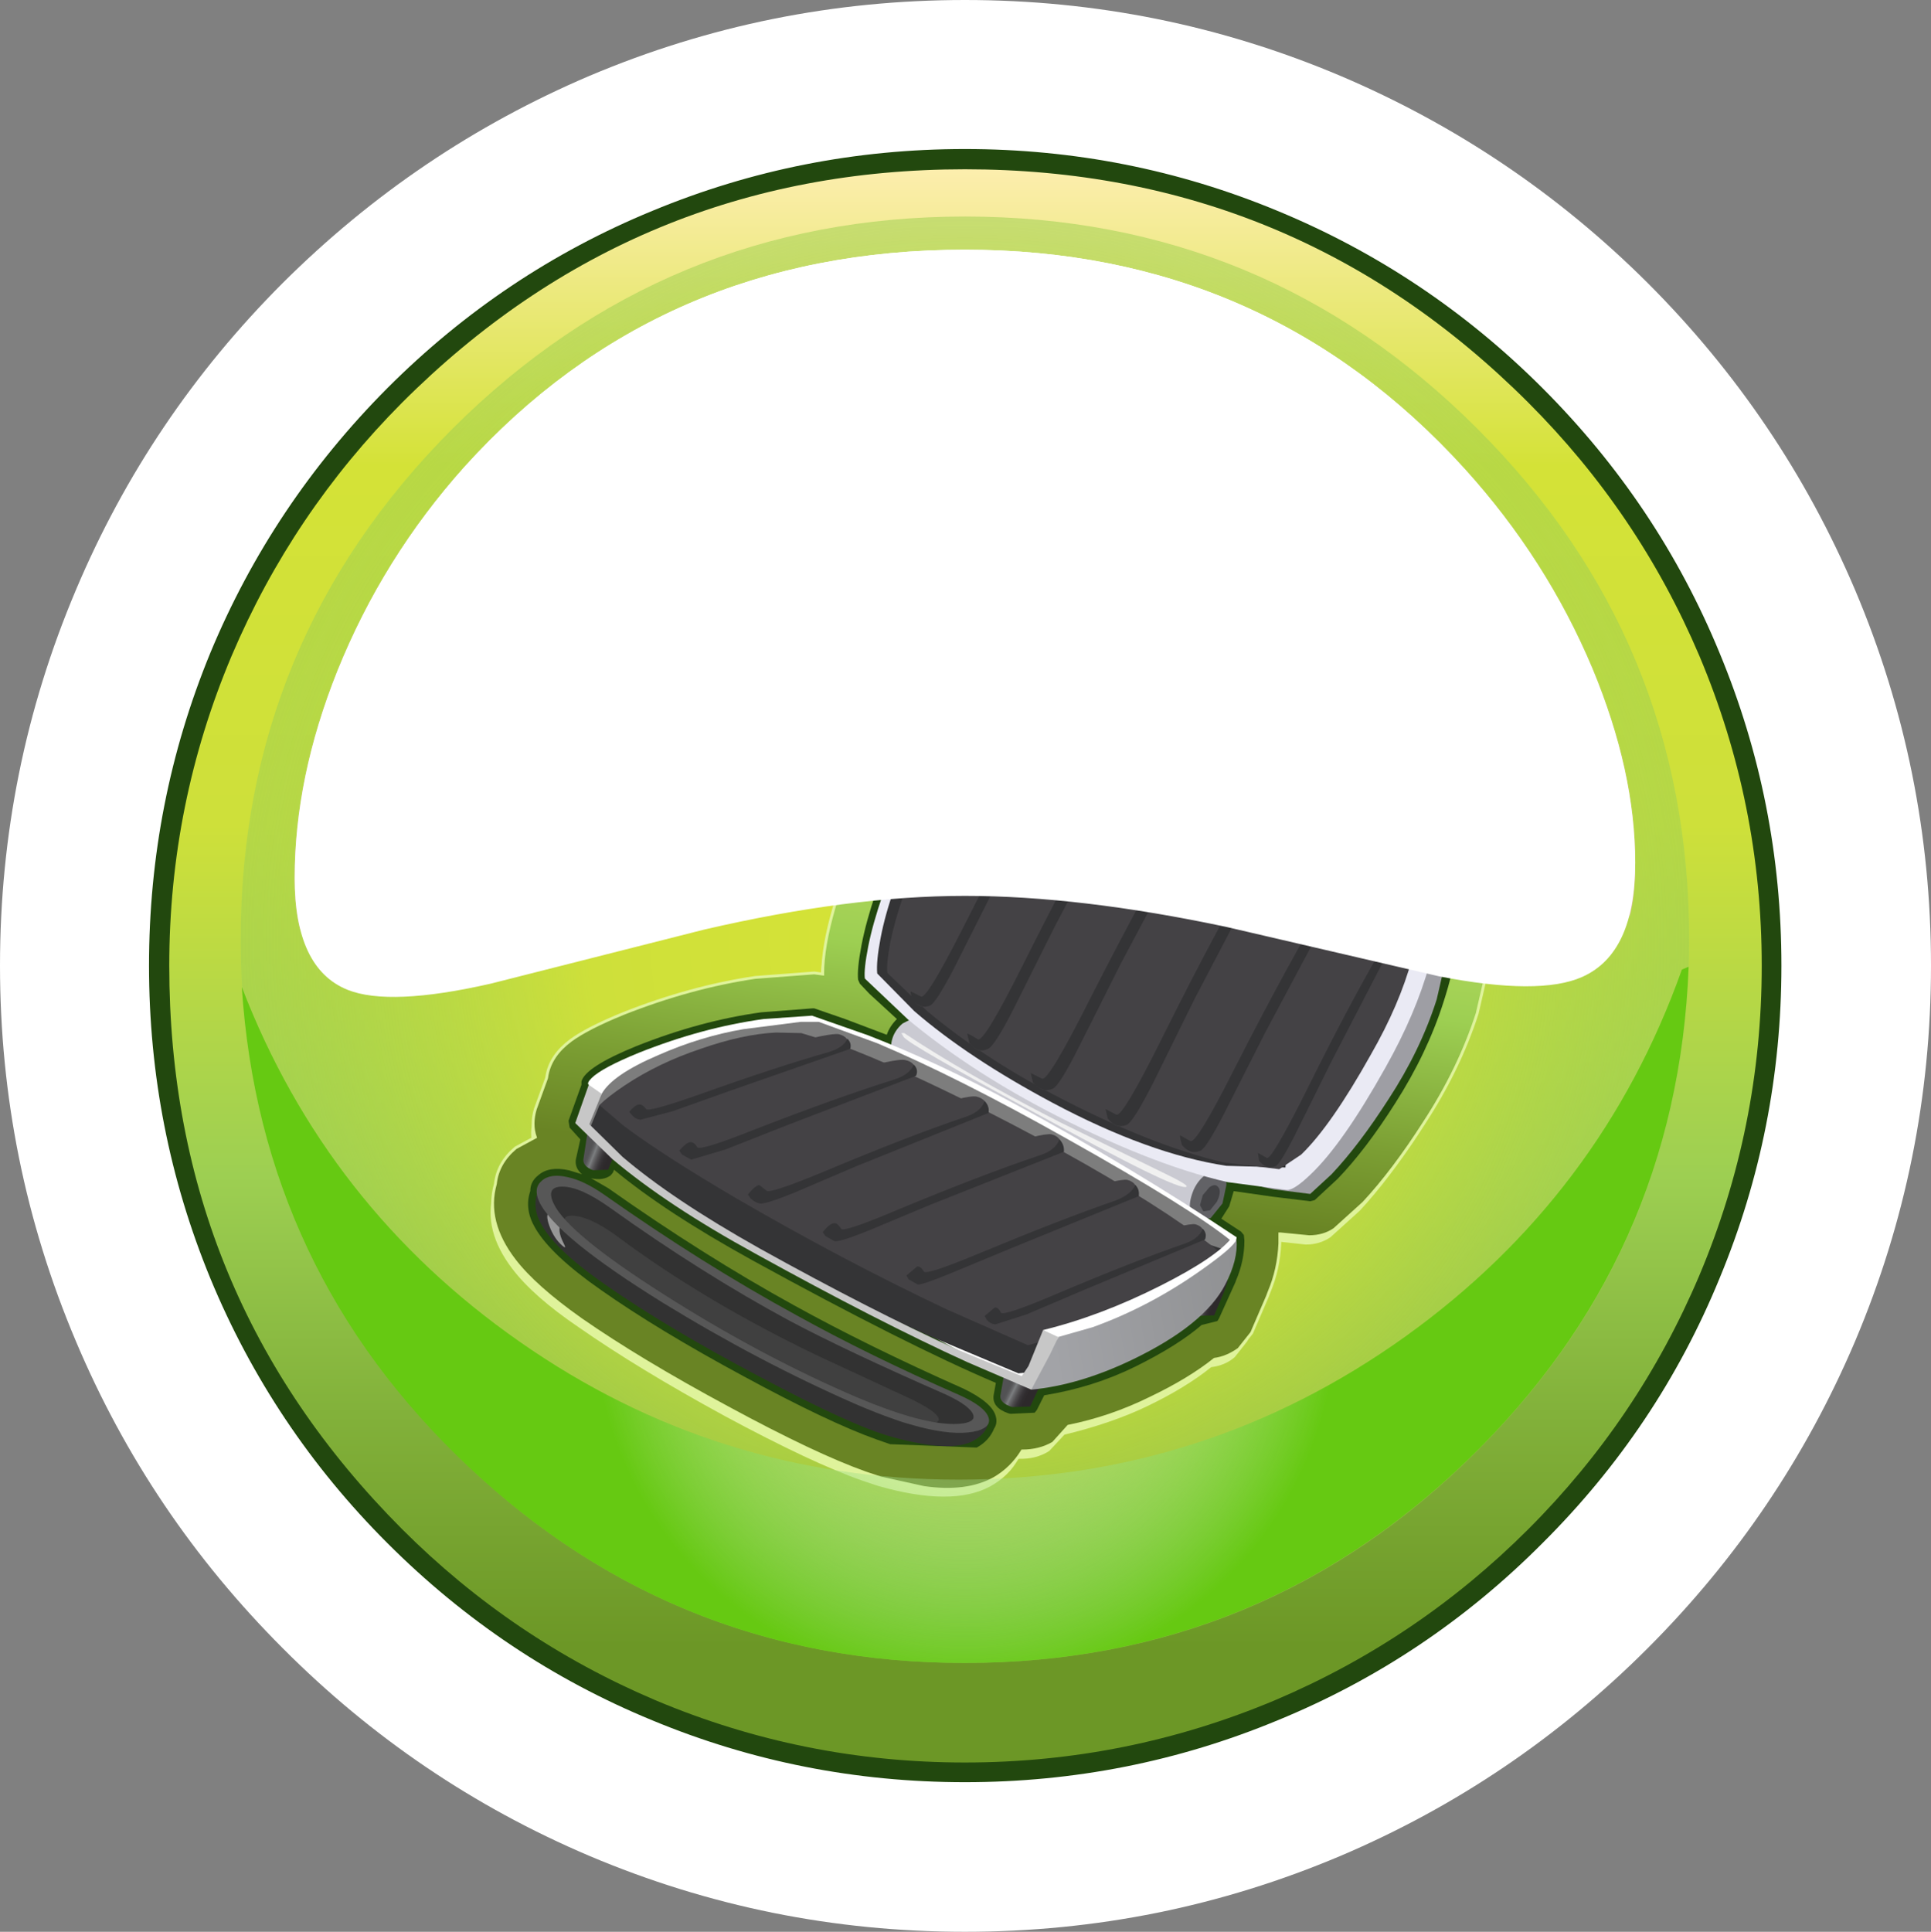 <?xml version="1.0" encoding="UTF-8" standalone="no"?>
<svg xmlns:xlink="http://www.w3.org/1999/xlink" height="171.75px" width="171.7px" xmlns="http://www.w3.org/2000/svg">
  <rect width="100%" height="100%" fill="#808080" stroke="none"/>
  <g transform="matrix(1.0, 0.0, 0.0, 1.0, 0.0, 0.0)">
    <use height="171.75" transform="matrix(1.0, 0.0, 0.0, 1.0, 0.0, 0.0)" width="171.7" xlink:href="#shape0"/>
    <use height="22.6" transform="matrix(1.0, 0.0, 0.0, 1.0, 98.75, 57.5)" width="25.15" xlink:href="#sprite0"/>
    <use height="43.4" transform="matrix(1.0, 0.0, 0.0, 1.0, 78.0, 64.35)" width="48.2" xlink:href="#shape3"/>
    <use height="4.9" transform="matrix(1.0, 0.0, 0.0, 1.0, 51.2, 99.75)" width="4.1" xlink:href="#sprite1"/>
    <use height="4.9" transform="matrix(1.0, 0.0, 0.0, 1.0, 105.1, 112.75)" width="4.15" xlink:href="#sprite2"/>
    <use height="5.15" transform="matrix(1.0, 0.0, 0.0, 1.0, 88.2, 120.6)" width="4.9" xlink:href="#sprite3"/>
    <use height="32.4" transform="matrix(1.0, 0.0, 0.0, 1.0, 51.75, 90.3)" width="58.2" xlink:href="#shape8"/>
    <use height="27.5" transform="matrix(1.0, 0.0, 0.0, 1.0, 87.8, 103.05)" width="26.3" xlink:href="#sprite4"/>
    <use height="102.7" transform="matrix(1.0, 0.0, 0.0, 1.0, 35.45, 25.85)" width="100.7" xlink:href="#shape11"/>
    <use height="61.9" transform="matrix(1.0, 0.0, 0.0, 1.0, 21.5, 85.95)" width="128.65" xlink:href="#sprite5"/>
    <use height="66.45" transform="matrix(1.0, 0.0, 0.0, 1.0, 26.2, 22.2)" width="119.2" xlink:href="#sprite7"/>
  </g>
  <defs>
    <g id="shape0" transform="matrix(1.0, 0.0, 0.0, 1.0, 0.0, 0.0)">
      <path d="M6.75 52.45 Q13.25 37.05 25.15 25.15 37.05 13.3 52.4 6.75 68.35 0.0 85.8 0.0 103.25 0.0 119.2 6.75 134.6 13.3 146.5 25.15 158.4 37.05 164.95 52.45 171.7 68.4 171.7 85.85 171.7 103.3 164.95 119.25 158.4 134.65 146.5 146.55 134.6 158.45 119.2 165.0 103.25 171.75 85.8 171.75 68.35 171.75 52.4 165.0 37.0 158.45 25.15 146.55 13.25 134.65 6.75 119.25 0.0 103.3 0.0 85.85 0.0 68.4 6.75 52.45" fill="#ffffff" fill-rule="evenodd" stroke="none"/>
      <path d="M57.9 19.8 Q71.25 14.15 85.8 14.15 100.35 14.15 113.7 19.8 126.55 25.25 136.5 35.15 146.45 45.1 151.9 57.95 157.55 71.3 157.55 85.85 157.55 100.4 151.9 113.75 146.45 126.6 136.5 136.55 115.45 157.6 85.8 157.6 56.15 157.6 35.15 136.55 25.25 126.6 19.8 113.75 14.15 100.4 14.15 85.85 14.15 71.3 19.8 57.95 25.2 45.1 35.15 35.15 45.05 25.25 57.9 19.8" fill="url(#gradient0)" fill-rule="evenodd" stroke="none"/>
      <path d="M18.7 58.05 Q24.2 44.8 34.45 34.5 44.75 24.2 58.0 18.75 71.25 13.25 85.8 13.25 100.35 13.25 113.6 18.75 126.9 24.25 137.15 34.5 147.45 44.8 152.9 58.05 158.4 71.3 158.4 85.85 158.4 100.4 152.9 113.65 147.45 126.95 137.15 137.2 126.9 147.5 113.6 152.95 100.35 158.45 85.8 158.45 71.25 158.45 58.0 152.95 44.75 147.5 34.45 137.2 24.2 126.95 18.7 113.65 13.25 100.4 13.25 85.85 13.25 71.3 18.7 58.05 M35.75 35.8 Q26.0 45.6 20.6 58.3 15.05 71.45 15.05 85.85 15.05 115.2 35.75 135.95 45.55 145.75 58.25 151.15 71.4 156.7 85.8 156.7 100.2 156.7 113.4 151.15 126.1 145.75 135.9 135.95 145.7 126.15 151.1 113.4 156.65 100.25 156.65 85.85 156.65 71.45 151.1 58.3 145.7 45.6 135.9 35.8 115.15 15.05 85.8 15.05 56.5 15.05 35.75 35.8" fill="#22480e" fill-rule="evenodd" stroke="none"/>
      <path d="M131.35 38.1 Q150.2 56.9 150.2 83.55 150.2 110.2 131.35 129.0 112.5 147.85 85.8 147.85 59.15 147.85 40.25 129.0 21.4 110.2 21.4 83.55 21.4 56.95 40.25 38.1 59.15 19.25 85.8 19.25 112.5 19.25 131.35 38.1" fill="url(#gradient1)" fill-rule="evenodd" stroke="none"/>
      <path d="M84.5 63.6 Q87.0 61.6 89.3 60.75 L89.8 60.6 96.05 61.05 100.0 60.75 Q108.45 59.45 115.45 63.55 L115.8 63.7 Q118.95 64.7 123.45 70.1 125.15 72.15 126.8 75.55 L128.3 78.4 130.55 81.05 130.95 81.75 131.85 84.65 132.0 86.35 130.95 90.9 Q129.35 95.8 126.3 100.55 123.5 104.85 120.9 107.65 L118.3 110.0 Q117.35 110.65 116.1 110.65 L113.35 110.35 113.4 111.35 Q113.3 113.6 112.45 115.6 L112.3 116.05 110.9 119.25 109.8 120.65 Q108.95 121.4 107.7 121.55 105.4 123.4 101.95 125.05 98.8 126.55 94.65 127.55 L93.3 129.0 Q92.15 129.75 90.55 129.7 89.75 131.2 88.05 132.15 84.65 134.0 78.05 132.1 L76.7 131.65 Q72.25 130.1 64.45 125.9 56.75 121.7 51.45 118.0 47.4 115.25 45.55 112.8 42.95 109.4 43.85 106.1 44.2 104.15 45.6 102.95 46.4 102.3 47.45 102.0 47.0 100.75 47.45 99.45 L48.4 96.7 48.45 96.35 Q48.8 94.65 50.55 93.4 52.0 92.3 55.2 91.05 61.1 88.65 66.9 87.8 L72.1 87.45 72.95 87.6 Q72.95 82.7 77.05 73.4 79.75 67.35 84.5 63.6" fill="#dff39b" fill-rule="evenodd" stroke="none"/>
      <path d="M107.45 59.75 Q112.05 60.45 115.8 62.65 L116.15 62.75 Q119.4 63.9 123.85 69.2 125.5 71.15 127.2 74.7 128.15 76.7 128.65 77.5 L130.9 80.15 131.35 80.9 132.25 83.8 132.4 85.55 131.35 90.1 Q129.75 95.05 126.65 99.8 123.9 104.1 121.25 106.95 L118.65 109.3 Q117.7 109.95 116.4 109.95 L113.85 109.7 113.8 109.7 113.8 110.55 Q113.7 112.85 112.85 114.85 L112.7 115.25 111.3 118.5 110.15 119.95 Q109.1 120.7 108.0 120.85 105.75 122.65 102.3 124.3 98.75 126.05 95.0 126.8 L93.65 128.3 Q92.45 129.0 90.9 129.0 89.95 130.55 88.4 131.45 85.95 132.8 82.15 132.25 L78.3 131.4 76.95 130.95 Q72.45 129.35 64.7 125.15 56.9 120.95 51.65 117.3 47.55 114.4 45.75 112.05 43.1 108.6 44.05 105.25 44.25 103.4 45.85 102.05 L47.6 101.1 Q47.2 99.95 47.6 98.6 L48.6 95.85 48.65 95.55 Q49.0 93.8 50.75 92.5 52.25 91.4 55.45 90.1 61.4 87.75 67.15 86.9 L72.4 86.5 73.15 86.6 Q73.15 81.75 77.25 72.5 79.95 66.45 84.7 62.7 87.25 60.65 89.55 59.8 L90.05 59.65 94.1 59.75 96.35 60.15 100.3 59.85 Q103.75 59.3 107.45 59.75" fill="url(#gradient2)" fill-rule="evenodd" stroke="none"/>
      <path d="M107.45 59.75 Q112.05 60.45 115.8 62.65 L116.15 62.75 Q119.4 63.9 123.85 69.2 125.5 71.15 127.2 74.7 128.15 76.7 128.65 77.5 L130.9 80.15 131.35 80.9 132.25 83.8 132.4 85.55 131.35 90.1 Q129.75 95.05 126.65 99.8 123.9 104.1 121.25 106.95 L118.65 109.3 Q117.7 109.95 116.4 109.95 L113.85 109.7 113.8 109.7 113.8 110.55 Q113.7 112.85 112.85 114.85 L112.7 115.25 111.3 118.5 110.15 119.95 Q109.1 120.7 108.0 120.85 105.75 122.65 102.3 124.3 98.75 126.05 95.0 126.8 L93.65 128.3 Q92.45 129.0 90.9 129.0 89.95 130.55 88.4 131.45 85.95 132.8 82.15 132.25 L78.3 131.4 76.95 130.95 Q72.45 129.35 64.7 125.15 56.9 120.95 51.65 117.3 47.55 114.4 45.75 112.05 43.1 108.6 44.05 105.25 44.25 103.4 45.85 102.05 L47.6 101.1 Q47.2 99.95 47.6 98.6 L48.6 95.85 48.65 95.55 Q49.0 93.8 50.75 92.5 52.25 91.4 55.45 90.1 61.4 87.75 67.15 86.9 L72.4 86.5 73.15 86.6 Q73.15 81.75 77.25 72.5 79.95 66.45 84.7 62.7 87.25 60.65 89.55 59.8 L90.05 59.65 94.1 59.75 96.35 60.15 100.3 59.85 Q103.75 59.3 107.45 59.75 Z" fill="none" stroke="#dff39b" stroke-linecap="butt" stroke-linejoin="miter" stroke-width="0.25"/>
      <path d="M86.7 65.1 L90.6 62.75 90.7 62.75 92.0 62.7 95.95 63.25 100.8 62.95 Q108.4 61.7 114.55 65.55 L115.1 65.7 Q117.45 66.5 121.45 71.2 122.85 72.9 124.35 76.05 125.3 78.05 126.2 79.45 L128.35 82.0 128.45 82.15 Q128.9 83.05 129.15 84.3 L129.25 85.05 129.25 85.2 Q129.25 86.3 128.35 89.1 126.9 93.65 124.05 98.1 121.45 102.2 118.95 104.8 L116.9 106.7 116.5 106.8 113.2 106.4 109.7 105.9 109.3 107.25 108.6 108.35 110.35 109.5 110.6 109.8 110.65 110.3 Q110.65 112.1 109.9 113.85 L109.85 114.0 108.4 117.2 108.25 117.45 106.85 117.8 Q104.7 119.65 100.95 121.5 97.2 123.35 92.85 124.05 L92.2 125.35 92.0 125.6 89.85 125.7 89.65 125.65 Q88.2 125.15 88.35 124.05 L88.55 122.95 Q80.55 119.55 66.9 112.05 59.1 107.75 54.6 104.0 L54.5 104.25 54.3 104.5 Q53.6 105.0 52.55 104.75 L54.1 105.65 Q62.6 111.65 70.6 116.05 77.2 119.7 85.65 123.45 88.25 124.7 88.55 125.95 88.7 126.55 88.4 127.0 87.95 128.1 86.85 128.7 L79.15 128.4 78.0 128.0 Q73.75 126.5 66.1 122.35 58.5 118.25 53.45 114.7 49.0 111.6 47.6 109.2 46.6 107.5 47.15 105.9 47.15 105.05 47.85 104.5 48.8 103.65 50.6 104.05 L51.75 104.4 Q51.1 103.85 51.2 103.1 L51.6 101.3 50.65 100.25 50.55 99.65 51.7 96.45 51.7 96.15 Q52.05 94.85 56.6 93.0 62.25 90.75 67.7 90.0 L72.25 89.65 72.4 89.65 75.15 90.6 78.85 92.0 Q79.1 91.25 79.75 90.6 L77.3 88.35 76.45 87.45 76.3 87.1 Q76.2 86.15 76.6 84.05 77.4 79.85 80.1 73.8 82.5 68.45 86.7 65.1" fill="#22480e" fill-rule="evenodd" stroke="none"/>
      <path d="M80.25 91.0 L81.8 90.2 108.9 102.75 107.55 106.4 105.4 108.95 Q105.15 109.05 101.55 107.75 L95.45 105.5 Q92.35 104.45 86.4 100.55 79.9 96.25 79.4 94.35 78.8 92.25 80.25 91.0" fill="#cacad2" fill-rule="evenodd" stroke="none"/>
      <path d="M108.7 107.0 L107.65 108.3 106.45 108.45 Q105.85 108.2 105.8 107.4 105.75 106.7 106.15 105.75 106.55 104.9 107.2 104.45 L108.5 104.3 Q109.05 104.5 109.05 105.35 L108.7 107.0" fill="#626266" fill-rule="evenodd" stroke="none"/>
      <path d="M120.9 71.6 Q122.3 73.3 123.6 76.0 125.0 78.95 126.15 80.55 L126.9 81.8 127.8 82.35 128.5 84.4 128.6 85.15 127.75 88.85 Q126.3 93.4 123.45 97.75 120.85 101.8 118.4 104.4 L116.5 106.15 113.3 105.75 Q109.8 105.1 108.45 103.7 107.1 102.35 105.25 83.4 L103.7 64.7 Q108.55 64.6 114.75 66.3 L116.35 67.15 Q118.4 68.65 120.9 71.6" fill="#9e9ea4" fill-rule="evenodd" stroke="none"/>
      <path d="M100.85 63.55 Q106.2 62.7 110.95 64.5 116.6 66.65 120.5 72.4 123.25 76.45 124.45 79.2 L125.6 82.1 Q126.2 83.5 91.5 63.45 L95.15 63.8 100.85 63.55" fill="#eaeaf4" fill-rule="evenodd" stroke="none"/>
      <path d="M90.8 63.35 L94.95 63.7 Q100.95 64.85 110.15 68.95 117.55 72.25 123.4 77.65 126.35 80.35 127.8 82.35 L127.1 85.75 Q125.9 90.1 123.2 94.9 119.4 101.7 116.55 104.4 115.1 105.8 114.45 105.8 L109.15 105.1 Q102.0 103.45 92.8 98.6 86.0 95.0 80.75 90.65 L76.9 87.0 Q76.8 86.2 77.2 84.15 78.0 80.1 80.7 74.05 83.05 68.8 87.15 65.55 L90.8 63.35" fill="#eaeaf4" fill-rule="evenodd" stroke="none"/>
    </g>
    <linearGradient gradientTransform="matrix(0.0, -0.087, -0.087, 0.0, 85.8, 85.85)" gradientUnits="userSpaceOnUse" id="gradient0" spreadMethod="pad" x1="-819.2" x2="819.2">
      <stop offset="0.075" stop-color="#6c9726"/>
      <stop offset="0.22" stop-color="#82b13a"/>
      <stop offset="0.369" stop-color="#9dcf52"/>
      <stop offset="0.588" stop-color="#cee03a"/>
      <stop offset="0.812" stop-color="#d4e237"/>
      <stop offset="1.0" stop-color="#fdeeb0"/>
    </linearGradient>
    <radialGradient cx="0" cy="0" gradientTransform="matrix(0.079, 0.0, 0.0, -0.079, 85.8, 83.55)" gradientUnits="userSpaceOnUse" id="gradient1" r="819.2" spreadMethod="pad">
      <stop offset="0.0" stop-color="#fdeeb0"/>
      <stop offset="0.188" stop-color="#d4e237"/>
      <stop offset="0.514" stop-color="#cee03a"/>
      <stop offset="1.0" stop-color="#a0d051" stop-opacity="0.537"/>
    </radialGradient>
    <linearGradient gradientTransform="matrix(0.006, -0.045, -0.045, -0.006, 88.25, 95.1)" gradientUnits="userSpaceOnUse" id="gradient2" spreadMethod="pad" x1="-819.2" x2="819.2">
      <stop offset="0.357" stop-color="#698424"/>
      <stop offset="0.463" stop-color="#7b9e33"/>
      <stop offset="0.631" stop-color="#9dcf52"/>
      <stop offset="0.965" stop-color="#dae772"/>
    </linearGradient>
    <g id="sprite0" transform="matrix(1.0, 0.0, 0.0, 1.0, 0.0, 0.0)">
      <clipPath id="clipPath0" transform="matrix(1.0, 0.0, 0.0, 1.0, 0.0, 0.0)">
        <use height="10.45" transform="matrix(1.0, 0.0, 0.0, 1.0, 2.2, 7.15)" width="19.85" xlink:href="#shape1"/>
      </clipPath>
      <g clip-path="url(#clipPath0)">
        <use height="22.6" transform="matrix(1.0, 0.0, 0.0, 1.0, 0.0, 0.0)" width="25.15" xlink:href="#shape2"/>
      </g>
    </g>
    <g id="shape1" transform="matrix(1.0, 0.0, 0.0, 1.0, -2.2, -7.15)">
      <path d="M2.2 7.6 L5.15 7.2 Q8.7 7.0 11.75 8.1 L12.35 8.3 Q16.25 9.9 19.55 13.9 21.2 15.9 22.05 17.6 17.15 13.5 11.7 11.05 4.6 7.95 2.2 7.6" fill="#ff0000" fill-rule="evenodd" stroke="none"/>
    </g>
    <g id="shape2" transform="matrix(1.0, 0.0, 0.0, 1.0, 0.0, 0.0)">
      <path d="M6.7 0.0 L25.15 13.3 18.45 22.6 0.0 9.25 6.7 0.0" fill="url(#gradient3)" fill-rule="evenodd" stroke="none"/>
    </g>
    <linearGradient gradientTransform="matrix(0.007, 0.005, -0.005, 0.007, 14.25, 12.45)" gradientUnits="userSpaceOnUse" id="gradient3" spreadMethod="pad" x1="-819.2" x2="819.2">
      <stop offset="0.0" stop-color="#636466"/>
      <stop offset="0.463" stop-color="#7b7c7e"/>
      <stop offset="1.0" stop-color="#9c9da0"/>
    </linearGradient>
    <g id="shape3" transform="matrix(1.0, 0.0, 0.0, 1.0, -78.0, -64.35)">
      <path d="M90.45 64.4 L92.85 64.35 Q96.7 64.85 103.95 67.6 111.15 70.3 119.1 76.5 123.1 79.55 125.6 82.1 L119.55 92.35 Q116.25 97.75 114.95 101.3 114.3 103.1 114.3 103.8 L109.05 103.65 Q102.15 102.6 93.6 98.05 86.1 94.05 81.3 89.9 L78.0 86.55 Q77.9 85.5 78.3 83.4 79.1 79.2 81.65 74.05 83.95 69.25 87.45 66.35 L90.45 64.4" fill="#343436" fill-rule="evenodd" stroke="none"/>
      <path d="M91.85 64.4 L95.7 64.7 Q101.25 65.8 109.8 69.6 116.7 72.65 122.15 77.7 124.85 80.2 126.2 82.1 L125.55 85.25 Q124.45 89.3 121.9 93.75 118.35 100.1 115.7 102.65 L113.75 103.95 108.8 103.35 Q102.2 101.8 93.65 97.3 87.3 93.95 82.45 89.9 L78.9 86.5 Q78.8 85.75 79.15 83.85 79.9 80.05 82.4 74.4 84.6 69.5 88.45 66.45 L91.85 64.4" fill="#444245" fill-rule="evenodd" stroke="none"/>
      <path d="M95.6 65.6 L88.1 79.6 84.8 86.15 Q83.2 89.2 82.7 89.4 81.85 89.75 81.35 89.05 80.75 88.05 80.7 87.25 80.7 86.0 82.35 82.55 85.5 76.05 89.0 70.45 92.2 65.3 93.15 64.95 L94.8 65.1 95.6 65.6" fill="#444245" fill-rule="evenodd" stroke="none"/>
      <path d="M93.65 67.85 Q94.65 66.25 94.2 64.9 95.45 65.1 95.05 66.55 L88.1 79.6 84.8 86.15 Q83.2 89.2 82.7 89.4 81.85 89.75 81.15 88.9 80.9 88.15 81.0 88.15 L81.9 88.6 Q82.4 88.85 85.6 82.55 90.25 73.35 93.65 67.85" fill="#343436" fill-rule="evenodd" stroke="none"/>
      <path d="M101.9 67.0 L93.75 82.45 90.15 89.65 Q88.45 93.0 87.85 93.25 86.95 93.7 86.4 92.9 85.7 91.75 85.65 90.9 85.65 89.5 87.45 85.7 90.9 78.5 94.7 72.35 98.2 66.65 99.2 66.25 L101.0 66.45 Q101.55 66.7 101.9 67.0" fill="#444245" fill-rule="evenodd" stroke="none"/>
      <path d="M99.75 69.5 Q100.8 67.75 100.35 66.2 101.2 66.35 101.35 67.2 L101.3 68.05 93.75 82.45 90.15 89.65 Q88.45 93.0 87.85 93.25 86.95 93.7 86.2 92.75 L86.0 91.9 Q86.15 91.9 86.95 92.4 87.5 92.7 91.0 85.7 96.1 75.5 99.75 69.5" fill="#343436" fill-rule="evenodd" stroke="none"/>
      <path d="M108.25 69.6 L99.7 85.6 95.95 93.05 Q94.2 96.55 93.6 96.8 92.65 97.2 92.1 96.4 91.35 95.25 91.3 94.35 91.25 92.95 93.15 88.95 96.75 81.45 100.75 75.1 104.4 69.2 105.45 68.8 L107.35 69.0 108.25 69.6" fill="#444245" fill-rule="evenodd" stroke="none"/>
      <path d="M106.0 72.15 Q107.1 70.35 106.65 68.75 107.55 68.9 107.7 69.8 L107.65 70.65 99.7 85.6 95.95 93.05 Q94.2 96.55 93.6 96.8 92.65 97.2 91.85 96.25 L91.65 95.4 92.65 95.9 Q93.2 96.2 96.85 88.95 102.25 78.35 106.0 72.15" fill="#343436" fill-rule="evenodd" stroke="none"/>
      <path d="M114.6 72.9 L106.2 88.85 102.55 96.3 Q100.8 99.75 100.2 100.0 99.25 100.4 98.7 99.6 97.95 98.45 97.95 97.55 97.9 96.1 99.75 92.15 103.3 84.7 107.2 78.4 110.8 72.5 111.85 72.1 L113.7 72.3 114.6 72.9" fill="#444245" fill-rule="evenodd" stroke="none"/>
      <path d="M114.05 73.1 L114.0 73.95 106.2 88.85 102.55 96.25 Q100.8 99.7 100.2 100.0 99.25 100.4 98.5 99.45 L98.3 98.6 99.25 99.1 Q99.8 99.4 103.4 92.15 108.65 81.6 112.4 75.45 113.5 73.6 113.0 72.05 113.9 72.2 114.05 73.1" fill="#343436" fill-rule="evenodd" stroke="none"/>
      <path d="M112.5 91.8 L108.95 98.8 Q107.3 102.05 106.75 102.3 105.85 102.7 105.3 101.95 104.65 100.85 104.6 100.0 104.6 98.65 106.35 94.95 109.75 88.0 113.5 82.0 116.9 76.5 117.9 76.1 L119.7 76.3 120.55 76.85 112.5 91.8" fill="#444245" fill-rule="evenodd" stroke="none"/>
      <path d="M119.95 77.85 L112.5 91.8 108.95 98.8 Q107.3 102.05 106.75 102.3 105.85 102.7 105.1 101.8 104.85 100.95 104.95 100.95 L105.85 101.45 Q106.4 101.7 109.8 94.95 114.85 85.05 118.4 79.25 119.5 77.45 119.0 76.1 119.85 76.25 120.0 77.05 L119.95 77.85" fill="#343436" fill-rule="evenodd" stroke="none"/>
      <path d="M119.15 85.8 Q122.1 80.9 122.95 80.55 L124.5 80.75 125.25 81.2 118.35 94.45 115.3 100.6 Q113.85 103.5 113.4 103.7 L112.5 103.65 112.15 103.35 Q111.55 102.4 111.55 101.65 111.5 100.45 113.05 97.2 115.95 91.05 119.15 85.8" fill="#444245" fill-rule="evenodd" stroke="none"/>
      <path d="M124.75 82.1 L118.35 94.45 115.3 100.6 Q113.85 103.5 113.4 103.7 112.6 104.0 111.95 103.2 L111.85 102.5 112.65 102.95 Q113.05 103.15 116.05 97.2 120.3 88.6 123.45 83.35 124.4 81.8 123.95 80.55 125.1 80.75 124.75 82.1" fill="#343436" fill-rule="evenodd" stroke="none"/>
      <path d="M108.2 106.85 L107.6 107.6 107.0 107.7 106.7 107.15 106.95 106.25 107.55 105.55 Q107.9 105.3 108.15 105.4 108.75 105.75 108.2 106.85" fill="#424245" fill-rule="evenodd" stroke="none"/>
      <path d="M80.4 91.85 Q85.7 95.4 94.2 99.75 L103.3 104.2 Q105.7 105.35 105.5 105.5 104.95 106.05 91.6 98.7 80.9 92.9 80.35 92.2 L80.15 91.85 80.4 91.85" fill="#f0f0f0" fill-rule="evenodd" stroke="none"/>
    </g>
    <g id="sprite1" transform="matrix(1.0, 0.0, 0.0, 1.0, 0.0, 0.0)">
      <clipPath id="clipPath1" transform="matrix(1.0, 0.0, 0.0, 1.0, 0.0, 0.0)">
        <use height="4.3" transform="matrix(0.831, 0.0, 0.0, 0.954, 0.673, 0.334)" width="4.15" xlink:href="#shape4"/>
      </clipPath>
      <g clip-path="url(#clipPath1)">
        <use height="4.9" transform="matrix(1.0, 0.0, 0.0, 1.0, 0.0, 0.0)" width="4.1" xlink:href="#shape5"/>
      </g>
    </g>
    <g id="shape4" transform="matrix(1.0, 0.0, 0.0, 1.0, -0.75, -0.35)">
      <path d="M1.3 0.35 L4.9 1.25 3.4 4.45 1.8 4.5 Q0.7 4.15 0.75 3.5 L1.3 0.35" fill="#ff0000" fill-rule="evenodd" stroke="none"/>
    </g>
    <g id="shape5" transform="matrix(1.0, 0.0, 0.0, 1.0, 0.0, 0.0)">
      <path d="M1.35 0.0 L4.1 1.0 2.7 4.9 0.0 3.9 1.35 0.0" fill="url(#gradient4)" fill-rule="evenodd" stroke="none"/>
    </g>
    <linearGradient gradientTransform="matrix(0.001, 4.0E-4, -4.0E-4, 0.001, 2.2, 2.5)" gradientUnits="userSpaceOnUse" id="gradient4" spreadMethod="pad" x1="-819.2" x2="819.2">
      <stop offset="0.0" stop-color="#525254"/>
      <stop offset="0.075" stop-color="#58585a"/>
      <stop offset="0.173" stop-color="#67686a"/>
      <stop offset="0.267" stop-color="#7c7e80"/>
      <stop offset="0.369" stop-color="#676769"/>
      <stop offset="0.525" stop-color="#4e4c4e"/>
      <stop offset="0.678" stop-color="#3b383b"/>
      <stop offset="0.839" stop-color="#302d2f"/>
      <stop offset="1.0" stop-color="#2d292b"/>
    </linearGradient>
    <g id="sprite2" transform="matrix(1.0, 0.0, 0.0, 1.0, 0.0, 0.0)">
      <clipPath id="clipPath2" transform="matrix(1.0, 0.0, 0.0, 1.0, 0.0, 0.0)">
        <use height="4.3" transform="matrix(0.843, 0.0, 0.0, 0.942, 0.632, 0.33)" width="4.15" xlink:href="#shape4"/>
      </clipPath>
      <g clip-path="url(#clipPath2)">
        <use height="4.9" transform="matrix(1.0, 0.0, 0.0, 1.0, 0.0, 0.0)" width="4.15" xlink:href="#shape6"/>
      </g>
    </g>
    <g id="shape6" transform="matrix(1.0, 0.0, 0.0, 1.0, 0.0, 0.0)">
      <path d="M1.4 0.0 L4.15 0.95 2.75 4.9 0.0 3.9 1.4 0.0" fill="url(#gradient5)" fill-rule="evenodd" stroke="none"/>
    </g>
    <linearGradient gradientTransform="matrix(0.001, 4.0E-4, -4.0E-4, 0.001, 2.2, 2.5)" gradientUnits="userSpaceOnUse" id="gradient5" spreadMethod="pad" x1="-819.2" x2="819.2">
      <stop offset="0.0" stop-color="#525254"/>
      <stop offset="0.051" stop-color="#58585a"/>
      <stop offset="0.114" stop-color="#68686a"/>
      <stop offset="0.188" stop-color="#828285"/>
      <stop offset="0.267" stop-color="#a6a7aa"/>
      <stop offset="0.357" stop-color="#8a8a8d"/>
      <stop offset="0.482" stop-color="#69676a"/>
      <stop offset="0.608" stop-color="#4e4c4e"/>
      <stop offset="0.737" stop-color="#3c383b"/>
      <stop offset="0.867" stop-color="#302d2f"/>
      <stop offset="1.0" stop-color="#2d292b"/>
    </linearGradient>
    <g id="sprite3" transform="matrix(1.0, 0.0, 0.0, 1.0, 0.0, 0.0)">
      <clipPath id="clipPath3" transform="matrix(1.0, 0.0, 0.0, 1.0, 0.0, 0.0)">
        <use height="4.3" transform="matrix(1.0, 0.0, 0.0, 1.0, 0.75, 0.35)" width="4.15" xlink:href="#shape4"/>
      </clipPath>
      <g clip-path="url(#clipPath3)">
        <use height="5.15" transform="matrix(1.0, 0.0, 0.0, 1.0, 0.0, 0.0)" width="4.9" xlink:href="#shape7"/>
      </g>
    </g>
    <g id="shape7" transform="matrix(1.0, 0.0, 0.0, 1.0, 0.0, 0.0)">
      <path d="M1.4 0.0 L4.9 1.25 3.5 5.15 0.0 3.9 1.4 0.0" fill="url(#gradient6)" fill-rule="evenodd" stroke="none"/>
    </g>
    <linearGradient gradientTransform="matrix(0.001, 5.0E-4, -5.0E-4, 0.001, 2.6, 2.65)" gradientUnits="userSpaceOnUse" id="gradient6" spreadMethod="pad" x1="-819.2" x2="819.2">
      <stop offset="0.0" stop-color="#525254"/>
      <stop offset="0.075" stop-color="#58585a"/>
      <stop offset="0.173" stop-color="#67686a"/>
      <stop offset="0.267" stop-color="#7c7e80"/>
      <stop offset="0.369" stop-color="#676769"/>
      <stop offset="0.525" stop-color="#4e4c4e"/>
      <stop offset="0.678" stop-color="#3b383b"/>
      <stop offset="0.839" stop-color="#302d2f"/>
      <stop offset="1.0" stop-color="#2d292b"/>
    </linearGradient>
    <g id="shape8" transform="matrix(1.0, 0.0, 0.0, 1.0, -51.75, -90.3)">
      <path d="M99.05 119.1 L95.65 121.1 Q91.9 123.05 90.35 122.6 88.35 122.0 71.35 112.35 54.2 102.65 53.3 101.45 L52.05 99.7 51.75 99.15 52.7 97.55 52.35 96.45 Q52.15 96.3 52.6 95.85 53.5 94.95 56.8 93.6 62.45 91.35 67.9 90.6 L72.2 90.3 77.2 92.05 Q83.5 94.5 90.05 98.05 100.6 103.75 109.95 110.0 L109.25 112.55 Q109.05 113.75 107.2 114.9 103.2 117.25 99.05 119.1" fill="#ffffff" fill-rule="evenodd" stroke="none"/>
      <path d="M107.6 114.8 L57.4 104.75 54.25 102.25 51.75 99.9 52.2 98.1 52.4 98.55 Q52.7 98.7 53.5 97.25 54.45 95.55 58.55 93.8 62.3 92.15 66.1 91.5 L71.2 90.85 72.8 90.85 78.0 92.75 Q85.1 95.75 94.7 101.15 105.95 107.45 109.5 110.35 L107.6 114.8" fill="#7d7d7d" fill-rule="evenodd" stroke="none"/>
      <path d="M78.5 100.85 L108.7 111.05 107.2 114.9 105.3 116.55 Q102.7 118.5 99.35 119.85 95.5 121.4 92.65 121.9 L90.55 122.1 82.7 118.8 Q73.5 114.7 66.55 110.7 59.6 106.65 55.25 103.35 L52.25 100.8 53.3 98.25 61.95 98.95 78.5 100.85" fill="#343436" fill-rule="evenodd" stroke="none"/>
      <path d="M74.7 92.9 Q79.7 94.75 87.55 98.7 97.2 103.6 103.8 107.95 107.1 110.15 108.45 111.35 L107.05 112.8 Q104.55 114.7 99.1 117.05 96.65 118.1 93.8 118.95 L91.4 119.6 84.15 116.4 Q74.95 112.05 65.4 106.5 58.85 102.65 55.4 100.05 L53.3 98.25 Q54.05 97.5 55.55 96.5 58.55 94.5 62.3 93.25 66.0 91.95 69.0 91.8 L71.25 91.85 74.7 92.9" fill="#444245" fill-rule="evenodd" stroke="none"/>
      <path d="M75.55 93.15 L64.85 97.0 59.8 98.8 56.95 99.55 Q56.5 99.5 56.2 99.15 L55.95 98.85 56.4 97.75 Q57.0 97.25 59.7 96.2 64.65 94.35 69.4 93.0 73.85 91.8 74.6 91.95 75.55 92.2 75.55 93.15" fill="#444245" fill-rule="evenodd" stroke="none"/>
      <path d="M73.65 93.55 Q75.0 93.15 75.35 92.35 75.75 92.75 75.6 93.25 L64.85 97.0 59.8 98.8 56.95 99.55 Q56.5 99.5 56.2 99.15 L55.95 98.85 Q56.45 98.25 56.8 98.2 57.1 98.15 57.45 98.6 57.65 98.9 62.2 97.3 69.05 94.85 73.65 93.55" fill="#343436" fill-rule="evenodd" stroke="none"/>
      <path d="M69.95 100.05 L64.5 102.2 61.45 103.1 60.65 102.65 60.4 102.3 61.0 101.05 Q61.65 100.4 64.55 99.2 69.85 97.0 74.95 95.45 79.7 94.05 80.5 94.25 81.5 94.45 81.45 95.5 L69.95 100.05" fill="#444245" fill-rule="evenodd" stroke="none"/>
      <path d="M81.45 95.65 L69.95 100.05 64.5 102.2 61.45 103.1 60.65 102.65 60.4 102.3 Q61.0 101.6 61.35 101.55 61.7 101.5 62.0 102.0 62.25 102.35 67.15 100.4 74.5 97.55 79.45 96.0 80.9 95.55 81.25 94.65 81.7 95.1 81.45 95.65" fill="#343436" fill-rule="evenodd" stroke="none"/>
      <path d="M70.6 106.05 Q68.0 107.1 67.55 107.0 67.1 106.9 66.75 106.55 L66.5 106.2 67.15 104.85 Q67.8 104.2 70.75 102.9 76.15 100.55 81.3 98.85 86.05 97.3 86.85 97.5 87.85 97.75 87.9 98.85 L76.1 103.7 70.6 106.05" fill="#444245" fill-rule="evenodd" stroke="none"/>
      <path d="M87.9 98.95 L76.1 103.7 70.6 106.05 Q68.0 107.1 67.55 107.0 67.1 106.9 66.75 106.55 L66.5 106.2 Q67.1 105.45 67.5 105.35 L68.15 105.85 Q68.35 106.2 73.3 104.15 80.8 101.0 85.7 99.35 87.2 98.9 87.55 97.9 88.0 98.35 87.9 98.95" fill="#343436" fill-rule="evenodd" stroke="none"/>
      <path d="M73.15 109.55 L73.8 108.25 Q74.5 107.6 77.4 106.3 82.75 103.95 87.95 102.25 92.65 100.7 93.5 100.85 94.5 101.1 94.5 102.35 L82.75 107.1 77.25 109.4 Q74.65 110.45 74.2 110.35 L73.4 109.9 73.15 109.55" fill="#444245" fill-rule="evenodd" stroke="none"/>
      <path d="M82.75 107.1 L77.25 109.4 Q74.65 110.45 74.2 110.35 L73.4 109.9 73.15 109.55 Q73.75 108.8 74.15 108.75 74.45 108.7 74.8 109.25 75.0 109.6 79.95 107.5 87.3 104.45 92.35 102.75 93.85 102.3 94.2 101.3 94.65 101.75 94.6 102.4 L82.75 107.1" fill="#343436" fill-rule="evenodd" stroke="none"/>
      <path d="M80.6 113.4 L81.2 112.1 Q81.85 111.45 84.7 110.2 89.85 107.9 94.9 106.25 99.45 104.75 100.25 104.9 101.2 105.15 101.25 106.35 L89.85 111.0 84.55 113.2 Q82.0 114.25 81.6 114.2 L80.8 113.75 80.6 113.4" fill="#444245" fill-rule="evenodd" stroke="none"/>
      <path d="M89.85 111.0 L84.55 113.2 Q82.0 114.25 81.6 114.2 L80.8 113.75 80.6 113.4 81.55 112.6 Q81.85 112.55 82.15 113.05 82.35 113.4 87.15 111.4 94.5 108.35 99.15 106.75 100.6 106.2 100.95 105.35 101.35 105.75 101.25 106.35 L89.85 111.0" fill="#343436" fill-rule="evenodd" stroke="none"/>
      <path d="M87.55 117.05 L88.1 115.8 Q88.75 115.15 91.45 113.95 96.35 111.75 101.15 110.15 105.55 108.7 106.3 108.85 107.2 109.1 107.1 110.1 L96.35 114.7 91.3 116.85 88.5 117.75 Q88.05 117.7 87.75 117.35 L87.55 117.05" fill="#444245" fill-rule="evenodd" stroke="none"/>
      <path d="M88.45 116.25 Q88.75 116.2 89.0 116.7 89.2 117.05 93.8 115.1 100.75 112.15 105.25 110.6 106.6 110.15 106.95 109.25 107.35 109.65 107.15 110.2 L96.35 114.7 91.3 116.85 88.5 117.75 Q88.05 117.7 87.75 117.35 L87.55 117.0 88.45 116.25" fill="#343436" fill-rule="evenodd" stroke="none"/>
      <path d="M109.6 109.95 L109.95 110.0 109.8 111.15 Q109.6 112.05 108.25 113.65 L99.55 119.7 94.0 119.5 92.75 118.25 Q97.85 117.0 103.2 114.3 108.25 111.75 109.6 109.95" fill="#ffffff" fill-rule="evenodd" stroke="none"/>
    </g>
    <g id="sprite4" transform="matrix(1.0, 0.0, 0.0, 1.0, 0.0, 0.0)">
      <clipPath id="clipPath4" transform="matrix(1.0, 0.0, 0.0, 1.0, 0.0, 0.0)">
        <use height="13.35" transform="matrix(1.0, 0.0, 0.0, 1.0, 3.9, 7.15)" width="18.25" xlink:href="#shape9"/>
      </clipPath>
      <g clip-path="url(#clipPath4)">
        <use height="27.5" transform="matrix(1.0, 0.0, 0.0, 1.0, 0.0, 0.0)" width="26.3" xlink:href="#shape10"/>
      </g>
    </g>
    <g id="shape9" transform="matrix(1.0, 0.0, 0.0, 1.0, -3.9, -7.15)">
      <path d="M22.15 7.15 Q22.3 8.95 21.15 11.15 19.3 14.75 12.85 17.85 8.15 20.1 3.9 20.5 L4.05 19.0 Q4.35 17.8 4.85 16.85 L5.3 16.1 9.35 14.95 Q14.35 13.15 18.9 9.95 21.9 7.85 22.15 7.15" fill="#ff0000" fill-rule="evenodd" stroke="none"/>
    </g>
    <g id="shape10" transform="matrix(1.0, 0.0, 0.0, 1.0, 0.0, 0.0)">
      <path d="M0.0 4.65 L21.35 0.0 26.3 22.9 4.95 27.5 0.0 4.65" fill="url(#gradient7)" fill-rule="evenodd" stroke="none"/>
    </g>
    <linearGradient gradientTransform="matrix(0.011, -0.002, 0.002, 0.011, 14.45, 13.5)" gradientUnits="userSpaceOnUse" id="gradient7" spreadMethod="pad" x1="-819.2" x2="819.2">
      <stop offset="0.0" stop-color="#a2a3a7"/>
      <stop offset="1.0" stop-color="#8f9092"/>
    </linearGradient>
    <g id="shape11" transform="matrix(1.0, 0.0, 0.0, 1.0, -35.45, -25.85)">
      <path d="M85.15 120.0 L90.85 122.35 91.45 121.45 92.75 118.25 94.15 118.9 93.95 119.2 93.35 120.45 91.7 123.55 86.0 121.1 Q78.1 117.5 67.15 111.45 59.3 107.15 54.45 103.05 L51.15 99.85 52.35 96.45 53.5 97.25 52.4 99.95 55.35 102.85 Q59.8 106.65 67.55 111.0 77.45 116.5 85.15 120.0" fill="#c7c7c7" fill-rule="evenodd" stroke="none"/>
      <path d="M86.95 125.35 L87.9 126.1 Q87.95 127.3 86.55 128.1 84.55 129.2 79.3 127.75 75.7 126.75 67.55 122.4 59.3 118.05 53.8 114.2 49.05 110.9 47.95 108.5 47.3 107.15 47.9 105.7 L48.45 104.95 49.55 104.95 51.6 105.25 Q52.7 105.55 54.1 106.65 56.25 108.3 64.5 113.6 67.75 115.8 76.3 119.95 L85.65 124.4 Q87.65 125.4 86.95 125.35" fill="#323232" fill-rule="evenodd" stroke="none"/>
      <path d="M71.45 117.75 Q74.0 119.2 80.25 122.0 86.15 124.6 86.6 124.9 L87.5 125.7 87.15 126.45 Q86.85 127.15 85.6 127.05 L79.65 125.9 Q75.5 124.95 66.65 120.0 L53.85 112.25 Q50.05 109.8 48.95 107.85 L48.55 106.4 48.25 106.2 Q48.05 105.9 48.7 105.3 49.65 104.45 53.0 105.8 53.35 105.95 55.75 107.85 L60.15 111.0 71.45 117.75" fill="#323232" fill-rule="evenodd" stroke="none"/>
      <path d="M74.25 123.6 L67.25 120.3 59.9 116.2 Q56.35 114.05 53.1 111.45 L50.55 109.25 Q49.65 107.95 51.1 108.1 52.6 108.25 54.85 109.9 62.7 115.75 72.85 120.6 L81.25 124.5 Q84.6 126.2 82.9 126.6 81.3 126.95 79.6 126.2 L74.25 123.6" fill="#404040" fill-rule="evenodd" stroke="none"/>
      <path d="M48.9 107.75 Q49.4 107.6 49.7 108.1 49.95 108.6 49.8 109.0 49.6 109.55 50.15 110.6 50.4 111.1 50.0 110.75 49.25 110.1 48.85 109.0 48.45 107.9 48.9 107.75" fill="#979797" fill-rule="evenodd" stroke="none"/>
      <path d="M75.2 123.8 Q82.45 127.0 85.65 126.55 86.9 126.35 86.45 125.6 85.95 124.8 83.8 123.85 75.25 120.1 70.25 117.45 62.45 113.25 54.2 107.35 51.6 105.5 50.0 105.5 48.5 105.5 49.25 107.05 50.55 109.7 59.05 115.1 67.15 120.25 75.2 123.8 M85.35 124.05 Q87.45 125.0 87.85 125.9 88.25 126.8 86.95 127.2 83.6 128.1 76.0 124.8 67.45 121.05 58.9 115.8 49.4 109.9 47.95 106.85 47.4 105.65 48.15 105.0 48.9 104.3 50.45 104.65 51.9 104.95 53.7 106.2 62.5 112.4 70.85 116.95 77.25 120.5 85.35 124.05" fill="#575757" fill-rule="evenodd" stroke="none"/>
      <path d="M75.75 32.25 Q74.55 32.25 73.9 31.5 73.35 30.8 73.35 29.8 73.35 28.85 74.0 28.15 74.7 27.4 75.75 27.4 L80.75 27.4 Q81.85 27.4 82.5 28.15 83.1 28.8 83.1 29.9 L83.1 49.95 Q83.1 51.25 82.35 52.0 81.65 52.7 80.45 52.7 79.3 52.7 78.6 52.0 77.85 51.25 77.85 49.95 L77.85 32.25 75.75 32.25" fill="#f1f7cc" fill-rule="evenodd" stroke="none"/>
      <path d="M75.75 30.7 Q74.55 30.7 73.9 29.95 73.35 29.25 73.35 28.25 73.35 27.25 74.0 26.6 74.65 25.85 75.75 25.85 L80.75 25.85 Q81.85 25.85 82.5 26.55 83.1 27.25 83.1 28.35 L83.1 48.35 Q83.1 49.65 82.35 50.4 81.65 51.1 80.45 51.1 79.3 51.1 78.6 50.4 77.85 49.65 77.85 48.35 L77.85 30.7 75.75 30.7" fill="url(#gradient8)" fill-rule="evenodd" stroke="none"/>
      <path d="M90.9 32.25 Q89.7 32.25 89.05 31.5 88.5 30.8 88.5 29.8 88.5 28.85 89.15 28.15 89.85 27.4 90.9 27.4 L95.9 27.4 Q97.0 27.4 97.65 28.15 98.25 28.8 98.25 29.9 L98.25 49.95 Q98.25 51.25 97.5 52.0 96.8 52.7 95.65 52.7 94.45 52.7 93.75 52.0 93.0 51.25 93.0 49.95 L93.0 32.25 90.9 32.25" fill="#f1f7cc" fill-rule="evenodd" stroke="none"/>
      <path d="M90.9 30.7 Q89.7 30.7 89.05 29.95 88.5 29.25 88.5 28.25 88.5 27.25 89.15 26.6 89.8 25.85 90.9 25.85 L95.9 25.85 Q97.05 25.85 97.65 26.55 98.25 27.25 98.25 28.35 L98.25 48.35 Q98.25 49.65 97.5 50.4 96.8 51.1 95.65 51.1 94.45 51.1 93.75 50.4 93.0 49.65 93.0 48.35 L93.0 30.7 90.9 30.7" fill="url(#gradient9)" fill-rule="evenodd" stroke="none"/>
      <path d="M63.0 32.05 Q64.15 32.15 64.8 33.2 L64.85 33.25 Q66.15 35.35 64.85 38.35 64.1 40.05 62.75 41.55 59.45 45.4 56.25 46.35 L55.75 46.45 55.65 46.45 54.8 48.2 Q52.35 52.6 49.35 54.2 L49.1 54.3 48.8 56.45 Q47.8 61.3 45.3 63.75 L44.85 64.1 44.6 64.25 43.65 64.5 42.45 64.3 Q41.2 63.7 40.35 62.4 L39.65 62.7 39.1 62.85 38.85 62.9 Q37.65 63.0 36.85 62.1 35.3 60.4 35.6 57.55 35.85 55.4 37.0 53.35 38.8 50.55 41.4 49.1 41.0 47.2 42.15 44.95 43.0 43.25 44.45 41.85 46.65 39.9 49.45 39.1 49.7 37.35 51.15 35.6 52.35 34.2 53.8 33.3 55.9 32.05 58.45 31.7 L63.0 32.05" fill="url(#gradient10)" fill-rule="evenodd" stroke="none"/>
      <path d="M63.0 32.05 L58.45 31.7 Q55.9 32.05 53.8 33.3 52.35 34.2 51.15 35.6 49.7 37.35 49.45 39.1 46.65 39.9 44.45 41.85 43.0 43.25 42.15 44.95 41.0 47.2 41.4 49.1 38.8 50.55 37.0 53.35 35.85 55.4 35.6 57.55 35.3 60.4 36.85 62.1 37.65 63.0 38.85 62.9 L39.1 62.85 39.65 62.7 40.35 62.4 Q41.2 63.7 42.45 64.3 L43.65 64.5 44.6 64.25 44.85 64.1 45.3 63.75 Q47.8 61.3 48.8 56.45 L49.1 54.3 49.35 54.2 Q52.35 52.6 54.8 48.2 L55.65 46.45 55.75 46.45 56.25 46.35 Q59.45 45.4 62.75 41.55 64.1 40.05 64.85 38.35 66.15 35.35 64.85 33.25 L64.8 33.2 Q64.15 32.15 63.0 32.05 Z" fill="none" stroke="#dff39b" stroke-linecap="butt" stroke-linejoin="miter" stroke-width="0.25"/>
      <path d="M62.65 33.75 L62.7 33.75 Q63.15 33.65 63.35 34.1 L63.4 34.15 Q64.15 35.4 63.35 37.45 62.7 38.95 61.45 40.4 58.5 43.9 55.75 44.7 L55.6 44.75 55.55 44.7 55.5 44.75 55.45 44.75 Q55.1 44.75 54.85 44.45 L54.6 44.05 Q54.25 45.8 53.3 47.3 51.35 51.2 48.55 52.65 L48.25 52.75 48.2 52.75 47.6 52.6 47.35 52.3 Q47.6 54.0 47.1 56.05 46.25 60.4 44.05 62.55 L43.9 62.65 43.55 62.8 43.15 62.75 Q41.7 62.05 41.1 59.9 40.15 60.65 39.05 61.1 L38.8 61.15 38.75 61.15 Q38.35 61.25 38.1 60.9 37.0 59.7 37.35 57.45 37.65 55.75 38.5 54.2 40.6 50.85 44.05 49.85 L43.9 49.85 43.85 49.8 Q43.45 49.7 43.3 49.4 42.6 47.95 43.6 45.85 44.3 44.35 45.6 43.05 48.2 40.85 51.25 40.55 L51.25 40.5 Q50.8 38.9 52.2 37.05 53.25 35.65 54.75 34.75 56.6 33.65 58.8 33.4 60.95 33.1 62.65 33.75" fill="#22480e" fill-rule="evenodd" stroke="none"/>
      <path d="M62.4 34.5 Q62.55 35.65 61.15 36.95 L58.6 38.7 Q54.7 40.6 52.05 40.35 L53.9 38.8 56.1 36.9 Q59.15 34.25 62.4 34.5" fill="url(#gradient11)" fill-rule="evenodd" stroke="none"/>
      <path d="M52.0 40.3 Q51.65 39.1 52.75 37.55 53.7 36.25 55.15 35.35 56.9 34.4 58.8 34.15 L62.4 34.45 Q61.1 34.4 59.65 35.15 58.85 35.55 57.15 36.75 L52.0 40.3" fill="#eaf9b6" fill-rule="evenodd" stroke="none"/>
      <path d="M62.75 34.55 Q63.35 35.5 62.6 37.3 L60.9 39.9 Q58.05 43.25 55.55 43.95 L56.65 41.8 57.9 39.25 Q59.65 35.6 62.75 34.55" fill="url(#gradient12)" fill-rule="evenodd" stroke="none"/>
      <path d="M55.45 44.0 Q54.7 43.0 55.1 41.15 55.45 39.6 56.4 38.2 57.6 36.65 59.25 35.6 61.0 34.6 62.7 34.5 61.45 34.95 60.45 36.25 L58.8 38.7 Q56.9 42.25 55.45 44.0" fill="#eaf9b6" fill-rule="evenodd" stroke="none"/>
      <path d="M53.1 41.35 Q53.45 42.45 52.35 44.0 L50.15 46.2 Q46.85 48.9 44.1 49.1 L45.6 47.2 47.4 44.95 Q49.9 41.75 53.1 41.35" fill="url(#gradient13)" fill-rule="evenodd" stroke="none"/>
      <path d="M44.0 49.1 Q43.45 47.95 44.25 46.25 44.9 44.8 46.15 43.6 47.65 42.3 49.5 41.7 51.4 41.05 53.1 41.3 51.8 41.5 50.5 42.5 49.75 43.1 48.35 44.6 45.9 47.6 44.0 49.1" fill="#eaf9b6" fill-rule="evenodd" stroke="none"/>
      <path d="M53.4 41.3 Q54.2 42.15 53.8 44.05 53.5 45.5 52.65 46.95 50.7 50.7 48.2 52.0 L48.85 49.65 49.6 46.9 Q50.55 43.0 53.4 41.3" fill="url(#gradient14)" fill-rule="evenodd" stroke="none"/>
      <path d="M48.1 52.0 Q47.15 51.2 47.25 49.3 47.3 47.75 47.95 46.15 48.8 44.35 50.25 43.05 51.75 41.7 53.4 41.3 52.3 42.0 51.5 43.45 L50.35 46.15 Q49.2 50.05 48.1 52.0" fill="#eaf9b6" fill-rule="evenodd" stroke="none"/>
      <path d="M45.15 50.4 Q45.85 51.35 45.25 53.15 44.75 54.6 43.75 55.9 41.4 59.35 38.75 60.4 L39.7 58.15 40.75 55.5 Q42.15 51.75 45.15 50.4" fill="url(#gradient15)" fill-rule="evenodd" stroke="none"/>
      <path d="M38.7 60.4 Q37.85 59.5 38.15 57.6 38.35 56.05 39.2 54.55 40.25 52.9 41.8 51.75 43.45 50.6 45.15 50.4 43.95 50.95 43.0 52.3 L41.6 54.85 Q40.15 58.35 38.7 60.4" fill="#eaf9b6" fill-rule="evenodd" stroke="none"/>
      <path d="M45.5 50.3 Q46.5 50.85 46.65 52.8 46.75 54.25 46.35 55.85 45.6 59.95 43.55 62.0 L43.5 59.6 43.45 56.7 Q43.2 52.65 45.5 50.3" fill="url(#gradient16)" fill-rule="evenodd" stroke="none"/>
      <path d="M43.45 62.05 Q42.3 61.55 41.85 59.7 41.45 58.15 41.65 56.45 41.9 54.55 42.95 52.85 44.0 51.1 45.45 50.25 44.55 51.25 44.25 52.85 44.05 53.7 43.95 55.8 43.95 59.7 43.45 62.05" fill="#eaf9b6" fill-rule="evenodd" stroke="none"/>
      <path d="M106.8 33.25 L106.8 33.2 Q107.45 32.15 108.65 32.05 L113.15 31.7 Q115.7 32.05 117.8 33.3 119.3 34.2 120.45 35.6 121.9 37.35 122.15 39.1 125.0 39.9 127.2 41.85 128.65 43.25 129.5 44.95 130.65 47.2 130.25 49.1 132.9 50.6 134.6 53.35 135.75 55.35 136.0 57.55 136.35 60.4 134.8 62.1 134.0 63.0 132.8 62.9 L132.55 62.85 131.95 62.7 131.3 62.4 Q130.45 63.7 129.2 64.3 L128.0 64.5 127.05 64.25 126.8 64.1 126.35 63.75 Q123.85 61.3 122.85 56.45 L122.5 54.3 122.3 54.2 Q120.45 53.2 118.75 51.1 L116.85 48.2 116.0 46.45 115.85 46.45 115.4 46.35 Q112.0 45.35 108.9 41.55 107.55 40.05 106.8 38.35 105.5 35.35 106.8 33.25" fill="url(#gradient17)" fill-rule="evenodd" stroke="none"/>
      <path d="M106.8 33.25 L106.8 33.2 Q107.45 32.15 108.65 32.05 L113.15 31.7 Q115.7 32.05 117.8 33.3 119.3 34.2 120.45 35.6 121.9 37.35 122.15 39.1 125.0 39.9 127.2 41.85 128.65 43.25 129.5 44.95 130.65 47.2 130.25 49.1 132.9 50.6 134.6 53.35 135.75 55.35 136.0 57.55 136.35 60.4 134.8 62.1 134.0 63.0 132.8 62.9 L132.55 62.85 131.95 62.7 131.3 62.4 Q130.45 63.7 129.2 64.3 L128.0 64.5 127.05 64.25 126.8 64.1 126.35 63.75 Q123.85 61.3 122.85 56.45 L122.5 54.3 122.3 54.2 Q120.45 53.2 118.75 51.1 L116.85 48.2 116.0 46.45 115.85 46.45 115.4 46.35 Q112.0 45.35 108.9 41.55 107.55 40.05 106.8 38.35 105.5 35.35 106.8 33.25 Z" fill="none" stroke="#dff39b" stroke-linecap="butt" stroke-linejoin="miter" stroke-width="0.25"/>
      <path d="M110.15 40.4 Q108.9 38.95 108.3 37.45 107.5 35.4 108.25 34.15 L108.25 34.1 Q108.55 33.7 108.95 33.75 L109.0 33.75 112.85 33.4 Q115.05 33.65 116.9 34.75 118.35 35.65 119.4 37.05 120.8 38.9 120.4 40.5 L120.35 40.55 Q123.5 40.9 126.0 43.05 127.3 44.3 128.05 45.85 129.05 47.95 128.3 49.4 L127.8 49.8 127.7 49.85 127.6 49.85 Q131.05 50.85 133.1 54.2 134.0 55.7 134.3 57.45 134.65 59.7 133.5 60.9 L132.9 61.15 132.8 61.15 132.6 61.1 130.5 59.9 Q129.95 62.0 128.45 62.75 L128.1 62.8 127.8 62.7 127.75 62.65 127.55 62.55 Q125.4 60.4 124.55 56.05 124.05 54.0 124.3 52.3 L124.0 52.6 123.45 52.75 123.35 52.75 123.25 52.7 123.1 52.65 Q120.45 51.25 118.3 47.3 117.4 45.7 117.05 44.05 L116.8 44.45 Q116.6 44.75 116.2 44.75 L116.15 44.75 116.05 44.7 116.05 44.75 115.9 44.7 Q113.15 43.9 110.15 40.4" fill="#22480e" fill-rule="evenodd" stroke="none"/>
      <path d="M115.5 36.9 L117.7 38.8 119.6 40.35 Q116.9 40.6 113.05 38.7 111.55 38.0 110.5 36.95 109.1 35.65 109.25 34.5 112.5 34.25 115.5 36.9" fill="url(#gradient18)" fill-rule="evenodd" stroke="none"/>
      <path d="M119.65 40.3 Q117.55 39.25 114.5 36.75 L112.05 35.15 Q110.55 34.4 109.25 34.45 L112.85 34.15 Q114.75 34.4 116.5 35.35 117.9 36.3 118.85 37.55 119.95 39.1 119.65 40.3" fill="#eaf9b6" fill-rule="evenodd" stroke="none"/>
      <path d="M109.05 37.3 Q108.3 35.55 108.9 34.55 112.05 35.65 113.7 39.25 L115.0 41.8 116.1 43.95 Q113.45 43.2 110.75 39.9 109.65 38.65 109.05 37.3" fill="url(#gradient19)" fill-rule="evenodd" stroke="none"/>
      <path d="M116.2 44.0 Q114.85 42.45 112.85 38.7 L111.2 36.25 Q110.15 34.95 108.9 34.5 110.6 34.55 112.35 35.6 114.0 36.65 115.2 38.2 116.15 39.6 116.55 41.15 116.95 43.0 116.2 44.0" fill="#eaf9b6" fill-rule="evenodd" stroke="none"/>
      <path d="M118.55 41.35 Q121.75 41.75 124.25 44.95 L126.05 47.2 127.55 49.1 Q124.85 48.9 121.45 46.2 120.15 45.25 119.25 44.0 118.15 42.45 118.55 41.35" fill="url(#gradient20)" fill-rule="evenodd" stroke="none"/>
      <path d="M127.65 49.1 Q125.6 47.45 123.25 44.6 L121.15 42.5 Q119.85 41.5 118.55 41.3 120.2 41.05 122.15 41.7 124.05 42.3 125.5 43.6 126.7 44.75 127.4 46.25 128.15 47.95 127.65 49.1" fill="#eaf9b6" fill-rule="evenodd" stroke="none"/>
      <path d="M118.2 41.3 Q121.05 43.0 122.0 46.9 L122.8 49.65 123.45 52.0 Q121.05 50.8 118.95 46.95 118.15 45.5 117.85 44.05 117.45 42.15 118.2 41.3" fill="url(#gradient21)" fill-rule="evenodd" stroke="none"/>
      <path d="M123.5 52.0 Q122.35 49.85 121.25 46.15 L120.15 43.45 Q119.4 42.0 118.25 41.3 119.9 41.7 121.4 43.05 122.85 44.4 123.7 46.15 124.35 47.75 124.4 49.3 124.45 51.2 123.5 52.0" fill="#eaf9b6" fill-rule="evenodd" stroke="none"/>
      <path d="M126.45 50.4 Q129.55 51.75 130.85 55.5 L131.95 58.15 132.85 60.4 Q130.35 59.4 127.85 55.9 126.9 54.6 126.4 53.15 125.8 51.35 126.45 50.4" fill="url(#gradient22)" fill-rule="evenodd" stroke="none"/>
      <path d="M132.95 60.4 Q131.4 58.25 130.05 54.85 L128.65 52.3 Q127.7 50.95 126.45 50.4 128.15 50.6 129.8 51.75 131.4 52.9 132.45 54.55 133.3 56.05 133.5 57.6 133.8 59.45 132.95 60.4" fill="#eaf9b6" fill-rule="evenodd" stroke="none"/>
      <path d="M126.15 50.3 Q128.35 52.65 128.2 56.7 128.0 58.45 128.1 62.0 126.15 60.0 125.25 55.85 124.85 54.25 125.0 52.8 125.15 50.85 126.15 50.3" fill="url(#gradient23)" fill-rule="evenodd" stroke="none"/>
      <path d="M128.15 62.05 Q127.6 59.55 127.7 55.8 L127.4 52.85 Q127.05 51.25 126.15 50.25 127.6 51.1 128.7 52.85 129.7 54.5 130.0 56.45 130.2 58.15 129.75 59.7 129.3 61.55 128.15 62.05" fill="#eaf9b6" fill-rule="evenodd" stroke="none"/>
    </g>
    <linearGradient gradientTransform="matrix(0.0, -0.015, -0.015, 0.0, 78.25, 38.45)" gradientUnits="userSpaceOnUse" id="gradient8" spreadMethod="pad" x1="-819.2" x2="819.2">
      <stop offset="0.345" stop-color="#2a4e07"/>
      <stop offset="0.522" stop-color="#3c6708"/>
      <stop offset="0.902" stop-color="#6ba90c"/>
      <stop offset="0.969" stop-color="#73b50d"/>
    </linearGradient>
    <linearGradient gradientTransform="matrix(0.0, -0.015, -0.015, 0.0, 93.4, 38.45)" gradientUnits="userSpaceOnUse" id="gradient9" spreadMethod="pad" x1="-819.2" x2="819.2">
      <stop offset="0.345" stop-color="#2a4e07"/>
      <stop offset="0.522" stop-color="#3c6708"/>
      <stop offset="0.902" stop-color="#6ba90c"/>
      <stop offset="0.969" stop-color="#73b50d"/>
    </linearGradient>
    <linearGradient gradientTransform="matrix(0.0, -0.02, -0.02, 0.0, 50.55, 48.05)" gradientUnits="userSpaceOnUse" id="gradient10" spreadMethod="pad" x1="-819.2" x2="819.2">
      <stop offset="0.357" stop-color="#698424"/>
      <stop offset="0.463" stop-color="#7b9e33"/>
      <stop offset="0.631" stop-color="#9dcf52"/>
      <stop offset="0.965" stop-color="#dae772"/>
    </linearGradient>
    <linearGradient gradientTransform="matrix(0.005, -0.004, -0.004, -0.005, 57.55, 37.8)" gradientUnits="userSpaceOnUse" id="gradient11" spreadMethod="pad" x1="-819.2" x2="819.2">
      <stop offset="0.227" stop-color="#78dd17"/>
      <stop offset="0.639" stop-color="#70b11f"/>
      <stop offset="0.925" stop-color="#6c9726"/>
    </linearGradient>
    <linearGradient gradientTransform="matrix(0.003, -0.006, -0.006, -0.003, 59.6, 39.5)" gradientUnits="userSpaceOnUse" id="gradient12" spreadMethod="pad" x1="-819.2" x2="819.2">
      <stop offset="0.227" stop-color="#78dd17"/>
      <stop offset="0.639" stop-color="#70b11f"/>
      <stop offset="0.925" stop-color="#6c9726"/>
    </linearGradient>
    <linearGradient gradientTransform="matrix(0.004, -0.005, -0.005, -0.004, 49.0, 45.55)" gradientUnits="userSpaceOnUse" id="gradient13" spreadMethod="pad" x1="-819.2" x2="819.2">
      <stop offset="0.227" stop-color="#78dd17"/>
      <stop offset="0.639" stop-color="#70b11f"/>
      <stop offset="0.925" stop-color="#6c9726"/>
    </linearGradient>
    <linearGradient gradientTransform="matrix(0.002, -0.007, -0.007, -0.002, 51.35, 46.8)" gradientUnits="userSpaceOnUse" id="gradient14" spreadMethod="pad" x1="-819.2" x2="819.2">
      <stop offset="0.227" stop-color="#78dd17"/>
      <stop offset="0.639" stop-color="#70b11f"/>
      <stop offset="0.925" stop-color="#6c9726"/>
    </linearGradient>
    <linearGradient gradientTransform="matrix(0.003, -0.007, -0.007, -0.003, 42.45, 55.6)" gradientUnits="userSpaceOnUse" id="gradient15" spreadMethod="pad" x1="-819.2" x2="819.2">
      <stop offset="0.227" stop-color="#78dd17"/>
      <stop offset="0.639" stop-color="#70b11f"/>
      <stop offset="0.925" stop-color="#6c9726"/>
    </linearGradient>
    <linearGradient gradientTransform="matrix(-1.0E-4, -0.007, -0.007, 1.0E-4, 45.05, 56.15)" gradientUnits="userSpaceOnUse" id="gradient16" spreadMethod="pad" x1="-819.2" x2="819.2">
      <stop offset="0.227" stop-color="#78dd17"/>
      <stop offset="0.639" stop-color="#70b11f"/>
      <stop offset="0.925" stop-color="#6c9726"/>
    </linearGradient>
    <linearGradient gradientTransform="matrix(-0.003, 0.02, -0.02, -0.003, 121.1, 48.05)" gradientUnits="userSpaceOnUse" id="gradient17" spreadMethod="pad" x1="-819.2" x2="819.2">
      <stop offset="0.357" stop-color="#698424"/>
      <stop offset="0.463" stop-color="#7b9e33"/>
      <stop offset="0.631" stop-color="#9dcf52"/>
      <stop offset="0.965" stop-color="#dae772"/>
    </linearGradient>
    <linearGradient gradientTransform="matrix(-0.005, -0.004, 0.004, -0.005, 114.05, 37.8)" gradientUnits="userSpaceOnUse" id="gradient18" spreadMethod="pad" x1="-819.2" x2="819.2">
      <stop offset="0.227" stop-color="#78dd17"/>
      <stop offset="0.639" stop-color="#70b11f"/>
      <stop offset="0.925" stop-color="#6c9726"/>
    </linearGradient>
    <linearGradient gradientTransform="matrix(-0.003, -0.006, 0.006, -0.003, 112.0, 39.5)" gradientUnits="userSpaceOnUse" id="gradient19" spreadMethod="pad" x1="-819.2" x2="819.2">
      <stop offset="0.227" stop-color="#78dd17"/>
      <stop offset="0.639" stop-color="#70b11f"/>
      <stop offset="0.925" stop-color="#6c9726"/>
    </linearGradient>
    <linearGradient gradientTransform="matrix(-0.004, -0.005, 0.005, -0.004, 122.65, 45.55)" gradientUnits="userSpaceOnUse" id="gradient20" spreadMethod="pad" x1="-819.2" x2="819.2">
      <stop offset="0.227" stop-color="#78dd17"/>
      <stop offset="0.639" stop-color="#70b11f"/>
      <stop offset="0.925" stop-color="#6c9726"/>
    </linearGradient>
    <linearGradient gradientTransform="matrix(-0.002, -0.007, 0.007, -0.002, 120.3, 46.8)" gradientUnits="userSpaceOnUse" id="gradient21" spreadMethod="pad" x1="-819.2" x2="819.2">
      <stop offset="0.227" stop-color="#78dd17"/>
      <stop offset="0.639" stop-color="#70b11f"/>
      <stop offset="0.925" stop-color="#6c9726"/>
    </linearGradient>
    <linearGradient gradientTransform="matrix(-0.003, -0.007, 0.007, -0.003, 129.15, 55.6)" gradientUnits="userSpaceOnUse" id="gradient22" spreadMethod="pad" x1="-819.2" x2="819.2">
      <stop offset="0.227" stop-color="#78dd17"/>
      <stop offset="0.639" stop-color="#70b11f"/>
      <stop offset="0.925" stop-color="#6c9726"/>
    </linearGradient>
    <linearGradient gradientTransform="matrix(1.0E-4, -0.007, 0.007, 1.0E-4, 126.6, 56.1)" gradientUnits="userSpaceOnUse" id="gradient23" spreadMethod="pad" x1="-819.2" x2="819.2">
      <stop offset="0.227" stop-color="#78dd17"/>
      <stop offset="0.639" stop-color="#70b11f"/>
      <stop offset="0.925" stop-color="#6c9726"/>
    </linearGradient>
    <g id="sprite5" transform="matrix(1.0, 0.0, 0.0, 1.0, 0.0, 0.0)">
      <use height="61.9" transform="matrix(1.0, 0.0, 0.0, 1.0, 0.0, 0.0)" width="128.65" xlink:href="#sprite6"/>
    </g>
    <g id="sprite6" transform="matrix(1.0, 0.0, 0.0, 1.0, 0.0, 0.0)">
      <use height="61.9" transform="matrix(1.0, 0.0, 0.0, 1.0, 0.0, 0.0)" width="128.65" xlink:href="#shape12"/>
    </g>
    <g id="shape12" transform="matrix(1.0, 0.0, 0.0, 1.0, 0.0, 0.0)">
      <path d="M128.05 0.25 L128.65 0.0 Q127.65 25.85 109.0 43.85 90.3 61.9 64.25 61.9 38.7 61.9 20.15 44.45 1.65 27.05 0.0 1.8 7.5 21.3 24.65 33.3 42.2 45.6 63.75 45.6 85.7 45.6 103.5 32.85 120.9 20.35 128.05 0.25" fill="url(#gradient24)" fill-rule="evenodd" stroke="none"/>
    </g>
    <radialGradient cx="0" cy="0" gradientTransform="matrix(0.062, 0.0, 0.0, -0.062, 64.3, 30.95)" gradientUnits="userSpaceOnUse" id="gradient24" r="819.2" spreadMethod="pad">
      <stop offset="0.0" stop-color="#ccefe7" stop-opacity="0.0"/>
      <stop offset="0.063" stop-color="#c7eddc" stop-opacity="0.043"/>
      <stop offset="0.169" stop-color="#bae9c1" stop-opacity="0.169"/>
      <stop offset="0.306" stop-color="#a5e193" stop-opacity="0.373"/>
      <stop offset="0.471" stop-color="#88d755" stop-opacity="0.651"/>
      <stop offset="0.651" stop-color="#66c912"/>
    </radialGradient>
    <g id="sprite7" transform="matrix(1.0, 0.0, 0.0, 1.0, 0.0, 0.0)">
      <use height="60.45" transform="matrix(1.0, 0.0, 0.0, 1.0, 0.0, 0.0)" width="119.2" xlink:href="#sprite8"/>
      <use height="66.45" transform="matrix(1.0, 0.0, 0.0, 1.0, 0.0, 0.0)" width="119.2" xlink:href="#sprite9"/>
    </g>
    <g id="sprite8" transform="matrix(1.0, 0.0, 0.0, 1.0, 0.0, 0.0)">
      <use height="60.45" transform="matrix(1.0, 0.0, 0.0, 1.0, 0.0, 0.0)" width="119.2" xlink:href="#shape13"/>
    </g>
    <g id="shape13" transform="matrix(1.0, 0.0, 0.0, 1.0, 0.0, 0.0)">
      <path d="M104.05 19.5 Q111.3 27.5 115.4 37.25 119.2 46.4 119.2 54.5 119.2 57.45 118.7 59.3 115.7 41.35 101.15 27.4 84.0 10.9 59.6 10.9 34.85 10.9 17.9 27.35 3.25 41.55 0.5 60.45 0.0 58.6 0.0 55.85 0.0 46.95 3.8 37.45 7.85 27.4 15.1 19.3 32.55 0.0 59.6 0.0 86.35 0.0 104.05 19.5" fill="url(#gradient25)" fill-rule="evenodd" stroke="none"/>
    </g>
    <linearGradient gradientTransform="matrix(0.0, -0.037, -0.037, 0.0, 59.6, 30.25)" gradientUnits="userSpaceOnUse" id="gradient25" spreadMethod="pad" x1="-819.2" x2="819.2">
      <stop offset="0.129" stop-color="#e2b8b2"/>
      <stop offset="0.925" stop-color="#ffffff"/>
    </linearGradient>
    <g id="sprite9" transform="matrix(1.0, 0.0, 0.0, 1.0, 0.0, 0.0)">
      <use height="66.45" transform="matrix(1.0, 0.0, 0.0, 1.0, 0.0, 0.0)" width="119.2" xlink:href="#shape14"/>
    </g>
    <g id="shape14" transform="matrix(1.0, 0.0, 0.0, 1.0, 0.0, 0.0)">
      <path d="M115.4 37.25 Q119.2 46.4 119.2 54.5 119.2 62.55 114.5 64.65 110.7 66.35 101.75 64.6 L82.8 60.2 Q69.8 57.45 59.6 57.45 49.35 57.45 36.4 60.45 L17.45 65.25 Q8.45 67.3 4.7 65.8 0.0 63.9 0.0 55.85 0.0 46.95 3.8 37.45 7.85 27.4 15.1 19.3 32.55 0.0 59.6 0.0 86.35 0.0 104.05 19.5 111.3 27.5 115.4 37.25" fill="#ffffff" fill-rule="evenodd" stroke="none"/>
    </g>
  </defs>
</svg>
